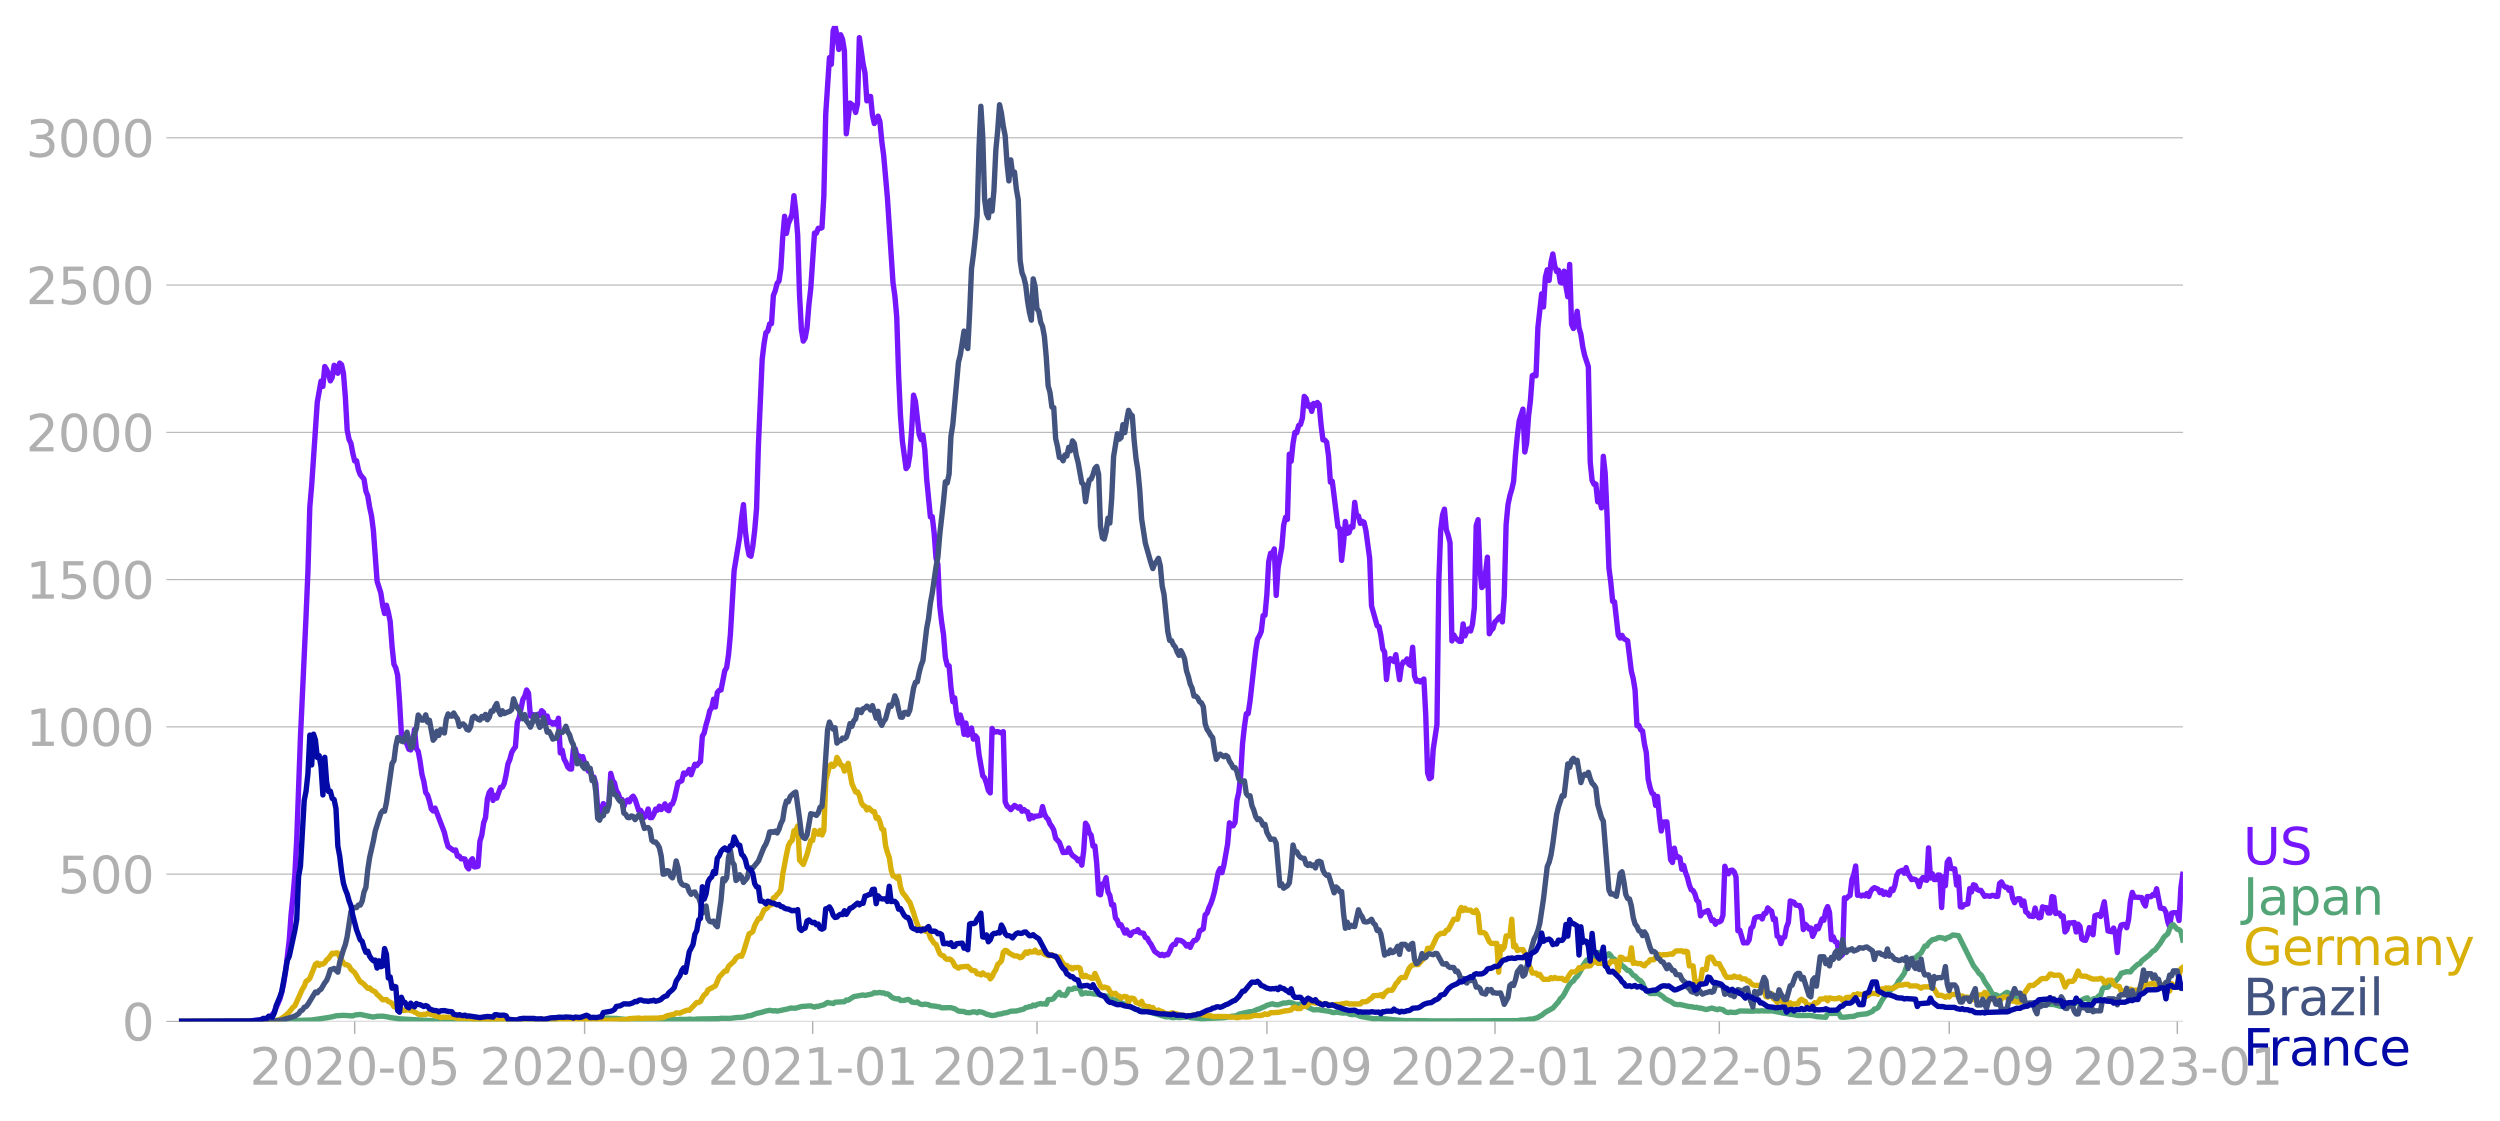 <svg xmlns="http://www.w3.org/2000/svg" xmlns:xlink="http://www.w3.org/1999/xlink" width="928.157" height="416.199" viewBox="0 0 696.117 312.149"><defs><style>*{stroke-linejoin:round;stroke-linecap:butt}</style></defs><g id="figure_1"><path id="patch_1" d="M0 312.15h696.117V0H0v312.15z" style="fill:none"/><g id="axes_1"><path id="patch_2" d="M49.83 284.4h558V7.2h-558v277.2z" style="fill:none"/><g id="matplotlib.axis_1"><g id="xtick_1"><g id="line2d_1"><defs><path id="m80579cc70a" d="M0 0v3.5" style="stroke:#b0b0b0;stroke-width:.4"/></defs><use xlink:href="#m80579cc70a" x="98.759" y="284.4" style="fill:#b0b0b0;stroke:#b0b0b0;stroke-width:.4"/></g><g id="text_1" style="fill:#b0b0b0" transform="matrix(.14 0 0 -.14 69.511 302.038)"><defs><path id="DejaVuSans-32" d="M1228 531h2203V0H469v531q359 372 979 998 621 627 780 809 303 340 423 576 121 236 121 464 0 372-261 606-261 235-680 235-297 0-627-103-329-103-704-313v638q381 153 712 231 332 78 607 78 725 0 1156-363 431-362 431-968 0-288-108-546-107-257-392-607-78-91-497-524-418-433-1181-1211z" transform="scale(.016)"/><path id="DejaVuSans-30" d="M2034 4250q-487 0-733-480-245-479-245-1442 0-959 245-1439 246-480 733-480 491 0 736 480 246 480 246 1439 0 963-246 1442-245 480-736 480zm0 500q785 0 1199-621 414-620 414-1801 0-1178-414-1799Q2819-91 2034-91q-784 0-1198 620-414 621-414 1799 0 1181 414 1801 414 621 1198 621z" transform="scale(.016)"/><path id="DejaVuSans-2d" d="M313 2009h1684v-512H313v512z" transform="scale(.016)"/><path id="DejaVuSans-35" d="M691 4666h2478v-532H1269V2991q137 47 274 70 138 23 276 23 781 0 1237-428 457-428 457-1159 0-753-469-1171Q2575-91 1722-91q-294 0-599 50Q819 9 494 109v635q281-153 581-228t634-75q541 0 856 284 316 284 316 772 0 487-316 771-315 285-856 285-253 0-505-56-251-56-513-175v2344z" transform="scale(.016)"/></defs><use xlink:href="#DejaVuSans-32"/><use xlink:href="#DejaVuSans-30" x="63.623"/><use xlink:href="#DejaVuSans-32" x="127.246"/><use xlink:href="#DejaVuSans-30" x="190.869"/><use xlink:href="#DejaVuSans-2d" x="254.492"/><use xlink:href="#DejaVuSans-30" x="290.576"/><use xlink:href="#DejaVuSans-35" x="354.199"/></g></g><g id="xtick_2"><use xlink:href="#m80579cc70a" id="line2d_2" x="162.783" y="284.4" style="fill:#b0b0b0;stroke:#b0b0b0;stroke-width:.4"/><g id="text_2" style="fill:#b0b0b0" transform="matrix(.14 0 0 -.14 133.535 302.038)"><defs><path id="DejaVuSans-39" d="M703 97v575q238-113 481-172 244-59 479-59 625 0 954 420 330 420 377 1277-181-269-460-413-278-144-615-144-700 0-1108 423-408 424-408 1159 0 718 425 1152 425 435 1131 435 810 0 1236-621 427-620 427-1801 0-1103-524-1761Q2575-91 1691-91q-238 0-482 47Q966 3 703 97zm1256 1978q425 0 673 290 249 291 249 798 0 503-249 795-248 292-673 292t-673-292q-248-292-248-795 0-507 248-798 248-290 673-290z" transform="scale(.016)"/></defs><use xlink:href="#DejaVuSans-32"/><use xlink:href="#DejaVuSans-30" x="63.623"/><use xlink:href="#DejaVuSans-32" x="127.246"/><use xlink:href="#DejaVuSans-30" x="190.869"/><use xlink:href="#DejaVuSans-2d" x="254.492"/><use xlink:href="#DejaVuSans-30" x="290.576"/><use xlink:href="#DejaVuSans-39" x="354.199"/></g></g><g id="xtick_3"><use xlink:href="#m80579cc70a" id="line2d_3" x="226.287" y="284.4" style="fill:#b0b0b0;stroke:#b0b0b0;stroke-width:.4"/><g id="text_3" style="fill:#b0b0b0" transform="matrix(.14 0 0 -.14 197.04 302.038)"><defs><path id="DejaVuSans-31" d="M794 531h1031v3560L703 3866v575l1116 225h631V531h1031V0H794v531z" transform="scale(.016)"/></defs><use xlink:href="#DejaVuSans-32"/><use xlink:href="#DejaVuSans-30" x="63.623"/><use xlink:href="#DejaVuSans-32" x="127.246"/><use xlink:href="#DejaVuSans-31" x="190.869"/><use xlink:href="#DejaVuSans-2d" x="254.492"/><use xlink:href="#DejaVuSans-30" x="290.576"/><use xlink:href="#DejaVuSans-31" x="354.199"/></g></g><g id="xtick_4"><use xlink:href="#m80579cc70a" id="line2d_4" x="288.75" y="284.4" style="fill:#b0b0b0;stroke:#b0b0b0;stroke-width:.4"/><g id="text_4" style="fill:#b0b0b0" transform="matrix(.14 0 0 -.14 259.502 302.038)"><use xlink:href="#DejaVuSans-32"/><use xlink:href="#DejaVuSans-30" x="63.623"/><use xlink:href="#DejaVuSans-32" x="127.246"/><use xlink:href="#DejaVuSans-31" x="190.869"/><use xlink:href="#DejaVuSans-2d" x="254.492"/><use xlink:href="#DejaVuSans-30" x="290.576"/><use xlink:href="#DejaVuSans-35" x="354.199"/></g></g><g id="xtick_5"><use xlink:href="#m80579cc70a" id="line2d_5" x="352.774" y="284.4" style="fill:#b0b0b0;stroke:#b0b0b0;stroke-width:.4"/><g id="text_5" style="fill:#b0b0b0" transform="matrix(.14 0 0 -.14 323.526 302.038)"><use xlink:href="#DejaVuSans-32"/><use xlink:href="#DejaVuSans-30" x="63.623"/><use xlink:href="#DejaVuSans-32" x="127.246"/><use xlink:href="#DejaVuSans-31" x="190.869"/><use xlink:href="#DejaVuSans-2d" x="254.492"/><use xlink:href="#DejaVuSans-30" x="290.576"/><use xlink:href="#DejaVuSans-39" x="354.199"/></g></g><g id="xtick_6"><use xlink:href="#m80579cc70a" id="line2d_6" x="416.278" y="284.4" style="fill:#b0b0b0;stroke:#b0b0b0;stroke-width:.4"/><g id="text_6" style="fill:#b0b0b0" transform="matrix(.14 0 0 -.14 387.03 302.038)"><use xlink:href="#DejaVuSans-32"/><use xlink:href="#DejaVuSans-30" x="63.623"/><use xlink:href="#DejaVuSans-32" x="127.246"/><use xlink:href="#DejaVuSans-32" x="190.869"/><use xlink:href="#DejaVuSans-2d" x="254.492"/><use xlink:href="#DejaVuSans-30" x="290.576"/><use xlink:href="#DejaVuSans-31" x="354.199"/></g></g><g id="xtick_7"><use xlink:href="#m80579cc70a" id="line2d_7" x="478.74" y="284.4" style="fill:#b0b0b0;stroke:#b0b0b0;stroke-width:.4"/><g id="text_7" style="fill:#b0b0b0" transform="matrix(.14 0 0 -.14 449.492 302.038)"><use xlink:href="#DejaVuSans-32"/><use xlink:href="#DejaVuSans-30" x="63.623"/><use xlink:href="#DejaVuSans-32" x="127.246"/><use xlink:href="#DejaVuSans-32" x="190.869"/><use xlink:href="#DejaVuSans-2d" x="254.492"/><use xlink:href="#DejaVuSans-30" x="290.576"/><use xlink:href="#DejaVuSans-35" x="354.199"/></g></g><g id="xtick_8"><use xlink:href="#m80579cc70a" id="line2d_8" x="542.765" y="284.4" style="fill:#b0b0b0;stroke:#b0b0b0;stroke-width:.4"/><g id="text_8" style="fill:#b0b0b0" transform="matrix(.14 0 0 -.14 513.517 302.038)"><use xlink:href="#DejaVuSans-32"/><use xlink:href="#DejaVuSans-30" x="63.623"/><use xlink:href="#DejaVuSans-32" x="127.246"/><use xlink:href="#DejaVuSans-32" x="190.869"/><use xlink:href="#DejaVuSans-2d" x="254.492"/><use xlink:href="#DejaVuSans-30" x="290.576"/><use xlink:href="#DejaVuSans-39" x="354.199"/></g></g><g id="xtick_9"><use xlink:href="#m80579cc70a" id="line2d_9" x="606.268" y="284.4" style="fill:#b0b0b0;stroke:#b0b0b0;stroke-width:.4"/><g id="text_9" style="fill:#b0b0b0" transform="matrix(.14 0 0 -.14 577.02 302.038)"><defs><path id="DejaVuSans-33" d="M2597 2516q453-97 707-404 255-306 255-756 0-690-475-1069Q2609-91 1734-91q-293 0-604 58T488 141v609q262-153 574-231 313-78 654-78 593 0 904 234t311 681q0 413-289 645-289 233-804 233h-544v519h569q465 0 712 186t247 536q0 359-255 551-254 193-729 193-260 0-557-57-297-56-653-174v562q360 100 674 150t592 50q719 0 1137-327 419-326 419-882 0-388-222-655t-631-370z" transform="scale(.016)"/></defs><use xlink:href="#DejaVuSans-32"/><use xlink:href="#DejaVuSans-30" x="63.623"/><use xlink:href="#DejaVuSans-32" x="127.246"/><use xlink:href="#DejaVuSans-33" x="190.869"/><use xlink:href="#DejaVuSans-2d" x="254.492"/><use xlink:href="#DejaVuSans-30" x="290.576"/><use xlink:href="#DejaVuSans-31" x="354.199"/></g></g></g><g id="matplotlib.axis_2"><g id="ytick_1"><path id="line2d_10" d="M49.83 284.4h558" clip-path="url(#pe0bd30bc84)" style="fill:none;stroke:#b0b0b0;stroke-width:.3;stroke-linecap:square"/><g id="line2d_11"><defs><path id="m8ab36d1cb5" d="M0 0h-3.5" style="stroke:#b0b0b0;stroke-width:.3"/></defs><use xlink:href="#m8ab36d1cb5" x="49.83" y="284.4" style="fill:#b0b0b0;stroke:#b0b0b0;stroke-width:.3"/></g><use xlink:href="#DejaVuSans-30" id="text_10" style="fill:#b0b0b0" transform="matrix(.14 0 0 -.14 33.922 289.719)"/></g><g id="ytick_2"><path id="line2d_12" d="M49.83 243.394h558" clip-path="url(#pe0bd30bc84)" style="fill:none;stroke:#b0b0b0;stroke-width:.3;stroke-linecap:square"/><use xlink:href="#m8ab36d1cb5" id="line2d_13" x="49.83" y="243.394" style="fill:#b0b0b0;stroke:#b0b0b0;stroke-width:.3"/><g id="text_11" style="fill:#b0b0b0" transform="matrix(.14 0 0 -.14 16.108 248.713)"><use xlink:href="#DejaVuSans-35"/><use xlink:href="#DejaVuSans-30" x="63.623"/><use xlink:href="#DejaVuSans-30" x="127.246"/></g></g><g id="ytick_3"><path id="line2d_14" d="M49.83 202.388h558" clip-path="url(#pe0bd30bc84)" style="fill:none;stroke:#b0b0b0;stroke-width:.3;stroke-linecap:square"/><use xlink:href="#m8ab36d1cb5" id="line2d_15" x="49.83" y="202.388" style="fill:#b0b0b0;stroke:#b0b0b0;stroke-width:.3"/><g id="text_12" style="fill:#b0b0b0" transform="matrix(.14 0 0 -.14 7.2 207.707)"><use xlink:href="#DejaVuSans-31"/><use xlink:href="#DejaVuSans-30" x="63.623"/><use xlink:href="#DejaVuSans-30" x="127.246"/><use xlink:href="#DejaVuSans-30" x="190.869"/></g></g><g id="ytick_4"><path id="line2d_16" d="M49.83 161.382h558" clip-path="url(#pe0bd30bc84)" style="fill:none;stroke:#b0b0b0;stroke-width:.3;stroke-linecap:square"/><use xlink:href="#m8ab36d1cb5" id="line2d_17" x="49.83" y="161.382" style="fill:#b0b0b0;stroke:#b0b0b0;stroke-width:.3"/><g id="text_13" style="fill:#b0b0b0" transform="matrix(.14 0 0 -.14 7.2 166.701)"><use xlink:href="#DejaVuSans-31"/><use xlink:href="#DejaVuSans-35" x="63.623"/><use xlink:href="#DejaVuSans-30" x="127.246"/><use xlink:href="#DejaVuSans-30" x="190.869"/></g></g><g id="ytick_5"><path id="line2d_18" d="M49.83 120.376h558" clip-path="url(#pe0bd30bc84)" style="fill:none;stroke:#b0b0b0;stroke-width:.3;stroke-linecap:square"/><use xlink:href="#m8ab36d1cb5" id="line2d_19" x="49.83" y="120.376" style="fill:#b0b0b0;stroke:#b0b0b0;stroke-width:.3"/><g id="text_14" style="fill:#b0b0b0" transform="matrix(.14 0 0 -.14 7.2 125.695)"><use xlink:href="#DejaVuSans-32"/><use xlink:href="#DejaVuSans-30" x="63.623"/><use xlink:href="#DejaVuSans-30" x="127.246"/><use xlink:href="#DejaVuSans-30" x="190.869"/></g></g><g id="ytick_6"><path id="line2d_20" d="M49.83 79.37h558" clip-path="url(#pe0bd30bc84)" style="fill:none;stroke:#b0b0b0;stroke-width:.3;stroke-linecap:square"/><use xlink:href="#m8ab36d1cb5" id="line2d_21" x="49.83" y="79.37" style="fill:#b0b0b0;stroke:#b0b0b0;stroke-width:.3"/><g id="text_15" style="fill:#b0b0b0" transform="matrix(.14 0 0 -.14 7.2 84.69)"><use xlink:href="#DejaVuSans-32"/><use xlink:href="#DejaVuSans-35" x="63.623"/><use xlink:href="#DejaVuSans-30" x="127.246"/><use xlink:href="#DejaVuSans-30" x="190.869"/></g></g><g id="ytick_7"><path id="line2d_22" d="M49.83 38.364h558" clip-path="url(#pe0bd30bc84)" style="fill:none;stroke:#b0b0b0;stroke-width:.3;stroke-linecap:square"/><use xlink:href="#m8ab36d1cb5" id="line2d_23" x="49.83" y="38.364" style="fill:#b0b0b0;stroke:#b0b0b0;stroke-width:.3"/><g id="text_16" style="fill:#b0b0b0" transform="matrix(.14 0 0 -.14 7.2 43.683)"><use xlink:href="#DejaVuSans-33"/><use xlink:href="#DejaVuSans-30" x="63.623"/><use xlink:href="#DejaVuSans-30" x="127.246"/><use xlink:href="#DejaVuSans-30" x="190.869"/></g></g></g><path id="line2d_24" d="m49.83 284.4 18.218-.082 2.603-.152 1.04-.012 1.042-.117 1.562-.211 1.04-.668 1.042-1.37 1.561-3.633.52-1.874.521-2.414.52-3.198 1.042-8.916.52-7.147.52-5.002.521-6.093.52-9.794 1.042-28.54 1.562-33.754.52-12.372.52-17.89.521-6.034 1.562-23.163 1.04-5.834.521 1.464.52-5.53.521.809.52 1.288.521 1.887.52-.984.521-3.34.52.34.521 1.863.52-2.823.521.468.521 2.39.52 6.467.521 9.362.52 2.577.521 1.066.52 2.765.521 2.156.52-.047.521 2.484.52 1.37 1.042 1.242.52 3.351.52 1.3.521 3.187.52 2.367.521 4.03 1.041 14.212 1.041 3.257.52 3.538.521 2.18.521-2.297.52 1.921.521 2.637.52 6.877.521 4.967.52 1.067.521 2.062.52 7.287.521 9.08.52.21 1.562 3.996.52.187.521-1.956.52-3.726.521 5.296.52.796.521 2.8.52 3.632.521 1.91.521 3.105.52.726.521 1.664.52 2.19.521.551.52-.796 2.603 6.795.52 2.25.521 1.675 1.562 1.101.52-.164.52 1.71.521.024.52.75.521-.047.52.094.521 2.12.521.621.52-2.237.521-.586.52 2.25h.521l.52-.165.521-6.97.52-1.641.521-3.445.52-1.476.521-5.225.52-1.804.521-.68.52 2.917.521-1.394.52.762 1.042-2.988.52-.07.52-1.031.521-2.355.52-3.081.521-1.23.521-1.957.52-.914.521-.656.52-6.795.521-1.36 1.041-5.037.52-.914.521-1.734.52.867.521 6.397.52-.457.521.14.52 1.266.521-1.453.52.316.521-1.312.52.469.521 2.038.52-1.019.521 1.804.521-.14.52.597.521-.445.52.55.521-1.757.52 9.654.521-.773.52 2.449.521.972.52 1.277.521.527.52.047.521-5.541.52-.082.521 2.026.52-.082.521.774.52-.574.521 1.827 1.041 2.215.52-.34.521 1.98.521.047.52 1.863.521 6.959.52-.539.521 1.324.52-2.238 1.042 1.148.52-1.148.52-8.412.521 1.957.52.69.521 2.157.52.831.521 1.512.52.105.521 1.992.52-1.383.521-.445.52.516.521-1.125.52-.457.521.844 1.042 3.198.52-.094 1.041 1.957.52-.762.521-1.581.52 2.413.521-.011.52-.903.521-1.464.52.293.521-1.102.52.938.521-.61.52-.972.521 1.558.52.34.521-1.664.52-.222.521-1.36 1.041-4.58 1.042-.516.52-2.144.52.352.521-.54.52-.82.521 1.477 1.041-2.917.52.386.521-.668.52-.48.521-7.065.52-.89.521-2.296.52-1.734.521-2.191.52-.773.521-2.402.52 2.167.521-4.03.521-.598.52-.105 1.042-5.366.52-.867.52-3.585.521-5.589 1.041-17.808 1.562-9.501.52-5.167.52-3.738.521 7.276.52 4.17.521 2.602.52.328.521-2.789.52-4.381.521-6.08.52-17.75 1.042-23.784.52-4.358.521-3.093.52-.457.521-1.992.52-.082.521-7.838.52-1.312.521-2.062.52-.633.521-3.526.52-8.623.521-5.893.52 4.756.521-2.706.52-1.207.521-1.535.52-5.038.521 4.359.52 6.56.521 16.766.521 9.654.52 3.14.521-.843.52-2.847.521-6.386.52-4.592 1.042-15.419.52.059.52-1.37.521.023.52-.211.521-8.775.52-22.823 1.042-15.746.52 1.862.52-9.384.521-1.324.52 2.624.521 3.949.52-4.09.521 1.254.521 3.234.52 23.08 1.042-8.552 1.04.785.521 1.827.52-2.354.521-18.465 1.041 7.276.52 2.507.521 7.803.52-1.23.521.011.52 5.19.521 2.344.52-.89.521-1.149.52 1.523.521 5.495.52 3.878 1.042 11.798 1.562 23.701.52 3.644.52 5.893.521 16.262.52 11.177.521 7.041 1.041 7.71.52-.692.521-3.081.52-7.194.521-9.478.52 1.699 1.042 9.22.52 1.453.52-1.253.521 4.042.521 8.13 1.041 10.615.52-.07.521 4.499.52 7.006.521 1.78.52 11.553.521 4.475.52 3.41.521 6.467.52 2.19.521.153.52 5.975.521 4.007.52-1.043.521 4.687.52 2.308.521-2.238.52 1.78.521 3.598.52-3.14.521 3.35.521-1.558.52-.41.521 3.093.52-.96.521.62.52 4.581 1.042 5.964.52.574.52 1.511.521 1.992.52.691.521-17.937.52 1.031 1.042-.176 1.04.399.521-.375.52 19.507.521 1.23.52.387.521.597 1.042-1.183.52.316.52.457.521-.398.52 1.253.521-.48.52.48.521.176.52 2.004.521-1.008.52.668.521-.48.52.011 1.042-.222.52-2.45.52 1.993.521 1.03.52.54.521 1.288.521.703.52.984.521 2.285 1.041 1.137 1.041 2.835 1.041-.07.52-1.184.521 1.312.52.738 1.042.762.52.75.52-.457.521 1.664.52-3.878.521-7.803.52.785.521 1.874.52.668.521 3.046.521-.047.52 4.98.521 8.423.52.211.521-2.999.52-.246.521-1.511.52 3.925.521.995.52 2.672.521-.106.52 3.702.521.668.52 1.418.521-.176 1.041 2.296.52-.867.521 1.149.52.386.521-.832.52-.246.521-.035.521-.492.52.844 1.042.152.52 1.183.52.176.521 1.008.52.68 1.042 2.014 1.561 1.125.52-.316.521.386.52-.328.521.059.52-.95.521-1.335.52-.597h.521l.521-1.242 1.041.176.52.304.521.434.52.785.521-.422.52.797.521-1.16.52-.75.521-.082.52-.61.521-1.968 1.041-.585.52-3.902.521-.468.52-1.535.521-1.09.52-1.5.521-1.91 1.041-5.342.521-1.054.52 1.148.521-2.039 1.041-5.916.52-5.928.521.867.52-.047.521-.961.52-6.14.521-2.249.52-4.674.521-8.846.52-4.721.521-3.597.52-.035.521-3.457 1.562-14 .52-3.292.52-.88.521-1.241.521-4.417.52-.105.521-5.753.52-9.197.521-2.308.52-.012.521-1.195.52 12.946.521-7.638 1.041-5.811.52-6.105.521-2.179.52.563.521-18.148.52 1.968.521-4.92.52-3.106.521.082.52-2.003.521-.281.521-1.758.52-6.08.521.562.52 2.168.521-.352.52 1.793.521-2.203.52.563.521-.832.52.597.521 5.647.52 4.136.521.082.52.574.521 3.831.52 7.311.521-.234 1.562 12.63.52.574.52 8.81.521-4.628.521-6.198.52 3.304.521-.222.52-1.687.521.164.52-6.878.521 3.785h.52l.521 2.05.52-.562.521.257.52 2.344 1.042 7.72.52 13.216 1.562 5.53.52.258.52 2.507.521 3.714.52.843.521 7.663.521-4.57.52-1.241.521.316.52.469.521-1.898 1.041 6.959.52-3.855.521-1.09.52.012.521-.843.52 1.523.521.328.52-5.096.521 8.002.52 1.452.521-.21.52.41 1.042-.809.52 9.97.521 16.168.52 1.606.521-.34.52-7.827 1.042-6.9.52-39.846.52-14.317.521-4.23.52-1.581.521 5.729.52 1.5.521 2.108.52 27.345.521-1.663.52.878 1.042.903h.52l.52-4.84.521 3.317.52-1.301.521-.644.521.585.52-1.85.521-4.652.52-22.858.521-1.617.52 13.767.521 5.12.52-.586.521-3.445.52-4.417.521 21.312.52-.973.521-.492.52-1.863.521-.421.52-.68.521-.469.52 1.594.521-7.088.52-20.011.521-5.507.52-2.495.521-1.758.521-2.237.52-7.23.521-5.447.52-4.183 1.042-3.28.52 11.927.52-2.554.521-7.393.52-4.347.521-6.96.52-.257.521.293.52-13.403 1.042-9.408.52 3.632.52-8.213.521-2.109.52 2.953.521-5.003.521-2.355.52 3.269.521 1.617.52-.364.521 3.34.52.222.521-3.304.52 4.171.521 2.952.52-8.997.521 16.625.52 1.206.521-1.359.52-3.433.521 4.617.52 1.792.521 3.503.52 2.343 1.042 3.187.52 26.549.52 5.084.521 1.066.521-.035.52 4.944.521-.89.52 2.59.521-14.365.52 4.745.521 11.716.52 14.61.521 4.019.52 5.307.521.129 1.041 9.29.52.797.521-.75.52.914 1.042.598 1.04 8.47.521 2.05.52 3.223.521 9.888.521-.07.52 1.23.521.328.52 3.597.521 2.437.52 7.393.521 2.296.52 1.57.521.316.52 3.105.521-2.496.52 5.53.521 4.077.52-2.46 1.042-.07 1.04 10.556.521.738.52-3.972.521 2.508.521-.13.52.352.521 3.14.52-1.066.521 2.003.52 1.348.521 2.062.52 1.347.521.223.52.972.521 1.746.52.48.521 3.855.52-.82 1.042-.41.52-.247 1.041 2.8.52-.199.521 1.219.52-.75.521.105.521-.316.52-1.523.521-13.66.52 1.522.521.563.52-.926.521-.082.52.48.521 1.418.52 14.985.521-.153 1.041 3.539.52-.082.521.082.52-.809.521-3.233.52-.516.521-2.32.52-.34 1.042-.128.52.668.521-1.5.52-.105.521-1.465.52.562.521.352.52 2.366.521-.269.52 4.827.521.316.52 1.781.521-1.605.52-.2.521-2.764.52-1.336.521-5.963 1.041.363.52.785 1.042.14.52 1.137.521 5.53.52-1.5.521.492.52.867.521-.292.52 2.331.521-1.113.52-1.652.521.656 1.041-2.753.52.375.521-2.648.52-1.148.521 1.605.52 7.58.521-.761.52 1.324.521.175.52 2.566.521 1.347.52-.527.521-15.746.521.176.52-.563.521-.28.52-4.418.521-1.382.52-2.402.521 8.154.52-.117.521.316.52-.27.521.212.52-.645.521.82.52-1.394.521-.68.52-.362 1.042.421.52.973.52-.54.521 1.032.52-.644.521.597.521.223.52-1.676.521.41.52-1.44.521-2.79.52-.96 1.042-.457.52.832.52-1.57.521 1.664 1.041 1.687.52-.176.521.176.52.398.521 1.535.52-1.816.521-.703.52.621.521.152.521-9.033.52 8.389.521-1.183.52 1.616.521-.011.52-1.254.521.024.52 9.02.521-8.54.52 2.46.521-6.56.52-.786.521 2.578 1.041.094.52 4.522.521-2.285.52 8.319.521.07.52-.621 1.042-.246.52-4.265.521.914.52-1.991.521.187.52 1.125.521.27.52-.013 1.042 1.664.52-.187 1.041.175.52-.27.521.048.52.258.521-.036.52-3.573.521-.433.52.925.521.539.52.012.521.878.52-.62.521 2.858.521 1.195.52-.949.521-.187.52.058.521 1.828.52-1.218.521 3.01.52.364.521.808 1.041.117.52-2.343.521 2.015.52.703.521-.129.52-2.929.521.223.52-.012.521 1.488.52.024.521-4.57.521.153.52 4.557.521-.14.52.035.521.914.52-.118.521 4.44.52-.62.521-1.91.52.035 1.042-.129.52 2.637.52-2.18.521.621.52 3.503.521.317.52.058.521-1.406.52-2.132.521 1.242.52.75.521-5.296.521-.21.52-.083.521.504 1.041-4.1 1.041 8.119 1.041.222.52-1.019.521 1.816.52 4.99.521-5.822.52-1.804.521-.176h.52l.521.902.52-2.25.521-5.213.52-2.378.521 1.3 2.083.153.52 1.476.52.855.521-2.636 1.041.047.52-.598.521.2.52-1.805 1.042 5.366 1.04.188.521 1.019.52 2.648.521 1.406.52-3.82.521-.152 1.041.035.521 2.144.52-9.115.521-3.737h0" clip-path="url(#pe0bd30bc84)" style="fill:none;stroke:#7516fd;stroke-width:1.5;stroke-linecap:square"/><path id="line2d_25" d="m49.83 284.4 22.382-.094 2.603-.14 2.603.07 2.082.012 7.287-.235 3.123-.457 1.562-.234 1.561-.316.52-.164 2.083-.117 2.603.152.52-.234 1.562-.176 2.602.55 1.041.176 1.041-.21 1.562-.036 1.041.153 1.041.222 2.603.363 9.89.574 2.602-.035.52-.175 2.083.035 1.04-.047.521.222 2.082.036 3.124.058 2.602-.023 8.85-.082 1.56-.059 1.042.035 3.643-.246 2.603-.082 2.082-.363 1.041-.105 1.041-.059 2.603.082 2.602-.187 2.082.093 1.041.106 1.562-.047.52.094 1.042-.024 2.082.094.52-.012 1.041.129 1.041.094.52.082h1.042l2.082-.047 2.603-.012 1.04.082 4.685.14 1.041-.14 1.562.012.52.023.521-.093 1.562.035 1.04-.094 1.562.082.52-.117 6.247-.106.52-.093 2.603.023 1.041-.152 1.041-.106 1.041-.023 1.041-.176.52-.199 1.042-.129 1.561-.597 1.562-.34 1.041-.328 1.041-.188 1.041.164.52-.07.521.129 3.123-.656.52-.188 1.562.012 1.562-.457 2.603-.187 1.04.363.521-.234.52.035.521-.2 1.041-.245 1.041-.668.52.176h.521l.52.14.521-.375 2.603-.152.52-.469.521.059 1.562-.996 2.602-.469.52.141 2.083-.445.52-.352.52.106 1.042-.153.52.153.52-.035.521.292.521-.011.52.304.521.504.52.34 1.042.281.52-.082.52.492 1.042-.012 1.04-.292.521.199.52.55 1.042.141.52-.164.52.433.521.235.52.058.521-.129 1.041.153.521.293 1.041.082 1.562.257.52.258 2.082-.058.52.011 1.042.281 1.04.668 1.562.13.52.257 1.042.059 1.041-.258.52.047.521.234.52-.328 1.042.234 1.04.48 1.562.399 1.041-.14.52-.223 1.042-.117.52-.188 1.041-.164 1.041-.387 1.562-.07 1.041-.27 1.041-.269.52-.41.521-.058.52-.211.521-.012.52-.422.521.2.52-.34 1.042-.282.52.153.52-.106.521.153.52-1.277 1.042-.082.52-.258.521-.738 1.041-.961.52.785.521-.094.52.211.521-.597.52-1.207.521.105.52-.047.521-.363.52.13.521-.177.52.434.521 1.312 1.041-.387.52.2.521-.094 1.041.21 1.562.165.52.105.521.317 1.562.07.52.199.52.469.521.27 1.041.315.52.176.521.375 1.562.644.52.317.52.14 1.562.809.521.058.52.2.521-.012.52.117.521-.035 5.726 1.71 1.04-.023.521.187.52.047 1.042-.129.52.118 2.083-.164h.52l.52.187 2.603.21.52.13 1.042-.106 5.205-.222 2.603-.469.52-.012.52-.175.521-.328 3.123-.703.52.058 1.042-.457.52-.246.52-.093.521-.293 1.042-.422.52-.305 1.562-.445.52.21 1.041.095 1.562-.528.52.047 1.041-.222 1.041.257.52.293.521.047 1.041-.082.521.305.52.094 2.603 1.206 1.041-.093 3.644.55.52.258.52.035.521-.14 2.082.292.521-.082.52.07.521.27.52.129h1.042l.52.035 1.041.469 1.562.281 2.082.375 1.561-.059 1.562.082 3.123.317 2.603.199 1.561-.012 3.644.024 2.603.07 23.423-.082 1.041-.164 1.041-.012 1.562-.27.52.024 1.562-.445.52-.387.52-.222 1.042-.856 2.082-1.16 1.562-1.757.52-.867.52-.445.521-.762 1.041-1.98.52-.867.521-.55.52-.34.521-.808.52-.422 1.042-1.699.52-1.254 1.041-1.558 1.041-.539.52-1.007.521-.188.521.762.52-.797.521-.445.52.176.521-.293.52.984.521.129.52-.61.521.516.52.843.521.141.52.914.521-.129.52.258.521.82.52.293 1.042.996.52.047 1.041 1.3.52.2.521.62.521.434.52.28.521.68.52 1.371 1.562 1.488 1.562.012.52-.13 1.562 1.02.52.54 1.041.55.52.21 1.042.739 1.041.175.52-.058 2.603.597.52.012 1.042.223.52-.059.52.211h.521l1.562.434 1.561-.422 1.562.457.52-.223 1.041.223.521.468.52.246.521.094.52-.152.521.093 1.041.012 1.041-.41 3.644.07 1.04-.117.521.082 1.041-.093.521.082.52-.07.521.07 1.041-.07 2.603.491.52.153 1.562.187.52.176h.52l1.562.304h1.041l1.041.012 1.042-.023 1.04.082 1.042.234 2.602.2.52-1.067 3.124-.035.52 1.031 1.041.047 1.562-.188 1.041-.046 1.041-.434 1.562-.176 1.04-.105 1.562-.68.52-.644.521-.094.52-.34 1.042-1.91 1.04-1.593.521-.304 1.042-1.207.52-.328 1.041-1.02.52-1.077.521-.598 1.041-1.476.52-1.582.521-.96.52-.528.521.047.52-1.218.521-.012.52-.632 1.042-.785 1.04-1.934.521.024.521-.855 1.041-.914 1.041-.235.52-.316.521-.082 1.041.188.52.28.521-.433.52-.082 1.042-.656 1.561.2 4.164 8.341 1.042 1.347.52.82.52.375.521.797.52 1.09 1.042 1.488 1.04 1.874.521.27.52.035 1.042.609 1.04-.574.521-.434.52-.257.521.246.52.468.521.258 1.562 1.125.52.164.521.035.52.445 1.042.387 1.561.422.52.351.521-.34.52-.164.521.082 1.562-.14.52-.176.52.21 1.042.013 1.562.445.52.14.52-.164 1.562-.105.52-.164.521-.047 1.562-.75 1.04-.62 1.042-.516.52-.07.52.937.521-.164.52-.469 1.042-.2.52-.643.521-.106.52-1.804.521-.574.52.117.521-.094.52-.738.521-.234.52-.54.521-.105 1.041-1.195.52-1.019 1.562-.457 1.041.059.52-.715 1.562-1.43.521-.116.52-.785 2.083-1.64 1.04-1.114.521-.199 1.562-1.992 1.04-1.745 1.042-.902.52-1.395.52-.949.521-.128 1.041 1.241.521.106.52.562.521 2.308h0" clip-path="url(#pe0bd30bc84)" style="fill:none;stroke:#53a577;stroke-width:1.5;stroke-linecap:square"/><path id="line2d_26" d="m49.83 284.4 23.944-.094 1.041-.035 1.562-.047 1.561-.328 1.562-1.101 1.04-.996 1.042-1.312.52-.41 2.082-4.628.521-.808.52-1.406.521-.305.52-.527 1.562-3.89.52-.351.521.644.52-.398.521.035.52-.363.521-.809.52-.386 1.042-1.477.52.188.52-.281.521.047.52 1.171 1.042 1.582.52.515h.521l.52.363.521.926 1.041.89 1.041 1.77.52.785.521.28.52.434 1.042 1.125.52-.105.52.562 1.042.515.52.75.52.399 1.042 1.077 1.041-.07.52.516.521.21.52.375.521.867.52.176 1.042.152 1.04.739 1.562-.164.52.234.521-.012.52.398.521.211.52.375 1.042.153.52-.13.521.06.52-.305 1.562.457 1.041.363.52.023.521.328.52-.14 3.124.07 1.04.281.521-.058 1.041.011 1.562.047 3.644.234h1.04l2.083.082 1.04.165 3.644.082 1.562-.13 3.644.13 1.561-.2 1.562-.082.52-.093 2.082.222.521-.07 1.041.082 6.246.082.52.07 2.603-.164 5.206.14 5.205-.198 1.04-.282 2.604-.164 1.04.164.521-.117h1.562l2.082-.023 1.04-.117.521-.012 1.041-.516 1.562-.351.52-.07.521-.399 1.041.082 1.041-.48 1.041-.363.52.058 2.083-2.19h.52l.52-.293.521-1.043.52-.773.521-.34.52-1.043 2.083-1.148 1.041-2.425 1.562-1.687.52.011.52-1.323 1.562-1.43.52-.89 1.042-.692.52.211.52-1.23 1.562-5.026.52-.234.521-.41.52-1.629 1.042-1.956.52-.07 1.042-2.356.52-.257.52-.41.521-1.207.52.457.521-1.945.52-.152.521-.774.52-.48.521-.902.52-4.241L219 237.91l.52-2.413.52-1.031.521-.446.52-2.706.521-.117.52-1.219.521 9.525 1.041 1.207 1.042-2.847 1.04-3.854h.521l.52-2.777 1.042 1.054.52-1.078.52 1.29.521-1.243.52-13.918 1.042-4.066.52-.48.52.62.521-.48.52-2.038.521.879.52 1.206.521.235.521 1.511 1.041-2.18 1.041 5.683 1.041 2.308.52-.035.521 1.008.52 1.944.521.844.52.234.521.996.52-.586 1.042.985.52.082.52 1.816.521-.188.52 1.23.521 1.969.52.199.521 4.452.521 1.898.52 1.406.521 3.503.52 1.617.521.152.52.492.521-.55.52 2.963.521 1.547 1.041 1.277.52.855.521.633 1.041 2.94.52 1.746 1.042 2.754.52-.141.52.023.521.668.521.047.52.305.521 1.523 1.041 1.523.52.304 1.042 2.59.52.445.52.14.521.715.52.305.521-.153.52.2.521.597.52 1.101 1.042.68.52-.34 2.082-.175 1.041 1.09 1.042.187.52.82.52-.012.521.316.52-.574.521.434.52.257.521-.082.52 1.055.521-.574.52-1.23.521-.75.52-1.476.521-.422.52-.574.521-2.39.52-.516.521.152.52.575 1.563.831.52-.035.52.13.521.397.52-.21 1.042-1.406.52.375.52-.551.521.223.52-.06.521-.48.52.633.521.117.52-.28 1.042.655 1.04.422.521-.07.521-.2 1.562.926.52-.328.52 1.101 1.042 1.371.52-.117.52.726.521-.187.52.48.521-.421.52.082.521-.13.52.247.521 2.202.52.164.521-.375.52.399.521.082.52.304.521.082.521-1.405 1.041 2.272.52 1.242.521.48.52-.21 1.042.316 1.04 1.687 1.042-.27.52.657.52.14.521.551.52-.351.521-.13.52.13.521 1.51.52-1.136h.521l.52.188.521 1.008.521.14.52.34.521-.797.52 1.254.521.023.52.235.521-.059.52.351.521-.082.52.797.521.094.52-.188.521.305.52.094.521.375.52.234h1.042l.52-.223.52.059.521.234.521-.011.52.363h1.042l.52.199.52-.094.521.106 1.562-.305 1.04-.105 1.042-.07.52.245 2.082.188.52.222 1.562-.035 2.603.047 1.041.164h1.041l.52.14 1.562-.257 1.041.07 1.041-.07 1.041-.363h2.082l1.042-.445.52.187.52-.14.521-.364 2.082-.094 2.082-.456h.52l1.042-.246.52-.563.52-.21.521.41h1.041l.521-.575.52-.152.521.14 1.041-1.077h1.041l.52.164.521-.235.52.047.521.563 1.041-.094h.52l1.042.34 1.561-.27h1.041l.52-.164.521.024.521-.188.52-.047.521.246 3.123-.011.52-.598h1.042l.52-.281.52-.469.521-.258.52-.69 1.042-.06h.52l.52-.234.521.551.52-.937 1.042-.844h1.041l.52-.773.521-1.031.52-.492.521-.82.52-.434h1.042l1.04-2.46.521-.68.52-.34.521-.117h1.041l1.041-1.206.52-.48.521-1.02.521-1.828h1.041l1.562-3.339 1.04-.82h1.042l.52-.855.52-.129 1.562-2.952h1.041l.52-2.402.521-.867.52.867.521-.668.52.55h1.042l.52.528.521.129.52-.668.521 1.136.52 5.12h1.042l.52.34 1.041 2.18.52.491h1.562l.52 8.014.521-7.088.52.797.521-.703.52-3.093h1.042l.52-4.652.521 7.674.52-.445.521 1.488.52-.258h1.042l.52.996 1.041 3.21.52.961.521 1.36h1.041l.52.597.521-.246.52.855.521.539h1.562l.52-.48.521.304.52-.351.521.28h1.562l.52.47.52.128 1.042-1.757.52-.656h1.041l.52-.422.521-.773.52.293.521-.27.52-.445 1.562-.082 1.041-1.347.521.21.52.446h1.042l.52-.305.52.832.521-.024.52-.28.521-.762 1.562.011.52 2.754.52-3.949.521.094.52.492h1.042l.52.14.52-3.315.521 4.323.52-.222.521.27h1.042l.52.41.52.222.521-.703.52-.258.521-.726h1.041l.52-.75.521-.504.52-.222.521.246.52-.188h1.042l1.04-.222.521.093.52-.574.521-.351 1.562-.012.52.316.521-.246.52.211.521 3.913h1.041l.52 4.195 1.042.351.52-.164.52-3.386h1.042l.52-3.093.52-.375.521.059 1.041 1.792h1.041l.521 1.113.52.75.521 1.195.52.738h1.562l.52-.351.521.258.52.117.521-.164.52.586h1.042l.52.562.52.035.521.668.52.375.521.152h1.041l.52.34.521.656.521.187.52 1.934.521.152.52-.973h.521l.52 1.43.521.27.52.784.521-1.535.52.551.521.973h1.041l.52.714.521-.632.52.48.521-.176h1.041l.52-.914.521-.375.521.387.52.2.521 1.018h1.041l.52.235.521-.879.52.094.521-.293.52-.832h1.042l.52-.305.52.809.521-.832 1.041.246h1.041l.52-.258.521.13.52.62.521-.293.521-.55 1.562-.07.52-.739.52.211.521-.433.52.187h1.042l.52-.258.52.738 1.042-.75 1.561.024.52.21.521-.995.52-.527.521.234.52-.468 2.083.093 1.562-.89h1.04l.521-.2 1.041-.023.52.457 1.562-.023.52.047 1.042.597.52-.363 1.562-.024.52.188.521-.07.52.527 1.042 1.722h1.04l1.042.55.52-.398.52.305.521-.68h1.041l.52-.222.521.234.52.715.521-.316.52.34h1.042l.52.445 1.041.234.521-1.324 1.562.023.52-.07.52-.656.521.223.52 1.452.521.282 1.562-.024.52.328.52-.562.521.14.52-.55h1.042l.52 1.054 1.562.106.52.27h1.042l.52-1.512 2.082-3.128h1.041l1.562-1.219.52-.55.52-.153h1.042l.52-.515.52-.75.521.07.521.316 1.041-.07h.52l.521.434 1.041 2.87.52-.996.521-.574h1.041l.52-.469 1.042-2.425.52 1.242.52.2h1.042l1.561.667.52.152 1.562-.023.521-.21.52.233.521.985.52-.012.521-.656h1.041l.52 1.125.521.433 1.041.187.52 1.266h1.042l.52.21.52-.304.521-.457.52.316 1.562-.011 1.042-.574.52-.164.52-1.23.521.28h1.041l.52-.374.521.586.52-.164.521.609.52-.516h1.042l.52 1.722 1.041.012.52-2.003.521.504h1.041l.521-2.918.52-1.757.521-.363h0" clip-path="url(#pe0bd30bc84)" style="fill:none;stroke:#d8b009;stroke-width:1.5;stroke-linecap:square"/><path id="line2d_27" d="m49.83 284.4 26.547-.07 2.082-.328 2.602-.727 1.041-.34 1.041-.656.521-.773.52-.234.521-.785.52-.188.521-.644 1.562-2.59.52-.843.52.223.521-.68.52-.316 1.042-1.793.52-.667.52-1.29.521-1.71.52-.105.521-.234 1.041 1.042.52-2.776 1.042-3.468.52-1.418.521-2.25 1.041-6.924.52-.796.521-.387.52.047.521-.715.52.012.521-1.066.52-2.578.521-1.277.52-4.932.521-3.398 1.041-4.58.52-2.777 1.042-3.351.52-1.594.52-.714.521.129.521-2.402 1.562-10.884.52-.797.52-4.054.521-2.366.52.093.521.89.52.177 1.042-2.66 1.04 4.323.521-.164.52-3.643.521-1.559.52-3.749 1.042 1.453.52-.059.521-1.429.52 2.015.521-.515 1.041 5.565.52-.656.521-1.851.52 1.16.521-1.629.52.62.521.34.52-3.854.521-1.464.52.597.521.024.52-.867.521.949.52.69.521 2.098.52-.574.521-.129.52.469.521 1.042.521.211.52-.925.521-2.578.52-.34 1.042.856.52.199.52-1.02.521.434.52-.996.521 1.5.52-.691.521-1.758.52.07.521-1.253.52-.902.521 2.05.52 1.031.521-1.066.52.785 1.042-.457.52-.164.521-.492.52-2.988.521 1.488.52.973.521.69 1.041 2.438.52-1.195.521 1.85.52.669.521.972.52-1.171.521-1.957.52-.281.521 2.132.52 1.336.521-.527.52-2.191 1.042 4.053.52-.187.521.914.52 1.218.521-.21.52-.083.521-1.85.52.245.521.059.52-.516.521-1.23.52 1.547.521.855.52 1.746.521.984 1.041 5.319.52-.809.521.633.52.89.521.621.52-1.464.521 1.382h.52l.521 3.433.521-.668.52 3.831.521 7.323.52.55.521-1.253.52.012.521-1.91.52.621.521-1.617.52-6.526.521 2.285.52 1.23.521.234.52 1.008.521.633.52-.094.521 3.374.52.352.521.867.52.07.521-.48.52.14.521.879 1.042-1.336.52.258 1.041 3.538.52-.222.521-.024.52.563.521 3.01.52.446h.521l.52.632.521.938.52 2.331.521 5.062.52-.082.521-.926.52.129.521 1.394.52.504.521-1.547.521-3.163.52 1.886.521 3.62.52.938.521.328.52.023.521.281.52 1.43.521.785.52-.54.521-.116.52 1.113.521.351.52 1.605.521 2.789.52-1.336.521-.61.52 3.539.521.75.52.152.521-.246.52 1.055.521.515 1.041-7.44.521-5.928.52.586.521-.832.52-5.624.521-2.108.52 3.315.521.738.52 4.417.521-.445.52-1.148.521.597.52 1.535 1.042-1.242.52-2.19.52-.645.521.047 1.562-1.933 1.041-2.601.52-1.254.521-.867.52-1.324.521-2.038.52-.094.521.2.52-.352.521.527.52-1.031.521-1.594.52-1.03.521-3.422.52-1.827.521.21.52-1.452 1.042-.973.52-.28 1.041 7.45.521 4.253.52.961.521.27.52-.961 1.042-5.952.52.153.52.035.521.304.52-.69.521-1.606.52-.164.521-5.881 1.041-15.56.52-2.096.521 1.241.52.739.521-.387.52 4.265.521-.633.52-.059.521-.714.521.175.52-.41.521-1.534.52-2.262.521.75.52-1.535.521-.515.52-2.507.521.058.52.691.521-1.066.52-.187.521-.55.52.316.521.784.52-1.241 1.042 3.503.52-1.922.52 2.988.521.925.52-1.148.521-.632 1.042-3.843.52.363.52-1.031.521-1.922.52 1.29.521 2.612.52 2.015.521.035.52-1.3.521-.07.52.55.521-1.172 1.041-6.139.52-1.593.521-.14.52-2.59.521-1.956.52-1.371 1.042-8.951.52-2.73.521-4.347.52-2.788 1.042-7.252.52-2.695.52-6.245 1.042-9.314.52-5.46.52.329.521-2.484.52-10.533.521-3.28 1.562-17.281.52-2.074 1.041-6.631.52 4.03.521.82.521-10.005.52-12.197.521-3.925.52-4.803.521-5.952.52-18.84.521-11.727.52 8.307.521 17.574.52 3.983.521 1.184.52-4.84.521 2.977.52-5.776.521-11.142.52-5.495.521-7.205.52 2.355.521 3.643.52 2.648.521 7.698.52 4.862.521-5.847.521 3.925.52-.527.521 4.804.52 2.905.521 16.871.52 3.456.521 1.3.52 2.203.521 4.406.52 3.116.521 2.168.52-11.494.521 2.12.52 6.163.521.797.52 2.988.521 1.195.52 2.823.521 5.811.52 7.909.521 1.85.521 4.031.52.164.521 8.6.52 2.226.521 3.034.52-.012.521.95.52-1.63.521.305.52-2.413.521.949.52-2.742.521.715.52 3.222.521 2.015 1.041 5.74.52.434.521 4.804.52-3.515.521-2.519.52-.28.521-1.22.521-1.757.52-.527.521 2.19.52 14.47.521 3.175.52.387.521-2.144.52-3.68.521 1.36.52-6.924.521-11.552 1.041-6.374.52 1.512.521-.434.52-3.632.521 2.238.52-3.503.521-2.706.52 1.042.521.457.52 6.819.521 5.12.521 3.233.52 5.484.521 8.06 1.041 6.76 1.562 5.53.52 1.547.52-1.395.521-.585.52-.879.521 2.097.52 5.612.521 2.402 1.041 10.333.52 2.414.521.082.52 1.171.521.575.521 1.382.52.972.521-1.323.52.984.521 1.335.52 3.28.521 1.594.52 2.086.521 1.148.52 2.226.521.023.52.504.521 1.054.52.317.521 1.054.52 4.757.521 1.546.52.75.521.95.52.608.521 3.527.52 2.519.521-.867.521-.586 1.041.727.52-.364.521.317.52 1.288.521.785.52 1.02h.521l.52 1.101.521 2.039.52.644 1.042-.106.52 3.527.52.656.521-.035.52 2.753.521 1.207.52 1.78.521.891.52-.21.521.644.521 1.16.52-.258.521 2.226 1.041 1.956.52-.105.521.082.52 1.148 1.042 11.74.52-.493.52 1.219 1.042-.691.52-.75.52-4.112.521-6.468.52 1.887.521-.024.52.973.521.597.521.223.52.058.521 1.594.52.398.521-.492.52.539.521-.211.52.832.521-1.687.52-.188.521.246.52 2.226.521 1.008.52.469.521-.118 1.562 4.968.52-1.64.52.445.521.879.52-.036.521 5.964.521 4.265.52-1.688.521 1.442.52-.575.521.27.52.058 1.042-4.65.52 1.241.52.703.521 1.347.52.106.521-.059.52-.28.521-.423.52 1.09.521.457.52 1.57.521-.164.52 1.218 1.042 5.811.52-.714.521.304.52-1.019.521.738.52-.2.521-.655.52-.926.521 2.273.52-2.8 1.042.012.52.586.52.761.521-1.265.52-.375.521 4.487.52 1.172.521-.364.52-.656.521-1.78.52 1.241.521-.187.521-.785.52-.234 1.042.28.52-.362.52.035 1.042 1.91.52.949.52.105.521-.164.52.762.521.328.52-.047.521.07.52 1.09.521-.13.52 1.02.521 1.734.52-.68.521.903.52.351.521-.996.521.317.52-.446.521.492.52 1.781.521-.035.52.41.521 1.254 1.041.316.52-1.289.521.34.52-.328.521.914.52-.024.521.141 1.041-.082.52 1.37.521 1.805 1.041-1.933.52-3.28.521-.504.521.468.52-1.57.521-2.214 1.041-1.406.52 2.578.521-.422 2.082-8.201.52-1.71.521-.997.52-1.347.521-1.968 1.041-6.89 1.041-8.962.52-1.183.521-2.027.521-3.21 1.041-8.014.52-2.156 1.042-3.151.52.082 1.041-8.94.52.973.521-1.933.52-.575.521 1.078.52-.539 1.042 6.21.52-1.676.52-.644.521.281.52-.82.521 1.781.52 1.265.521.48.521.832.52 4.581 1.042 3.644.52 1.02 1.562 19.178.52 1.113.52-.07 1.042.703.52-2.812.52-3.526.521-.504.52 2.753.521 3.55.52 1.137.521.14.52 1.933.521 3.28.52 1.77.521.68.521 1.171.52.223.521 1.148.52-1.043.521.844 1.041 3.491.52 1.172.521-.082.52.375.521 1.51.52.235.521.715.52.14 1.042 1.863.52-1.078 1.041 1.547.52.059.521 1.1 1.041.106.521 1.137.52.597.521.363.52 1.277.521.446.52.785.521.187.52-.012.521.469.52-1.172 1.042 1.254 1.04-.422.521-.105.52-.223.521.246.52-.257.521-1.57.52-.399.521.235.521-.153.52.61.521 2.085.52-.27.521-.117.52.61.521.035.52.398.521-1.242.52-.726.521.152.52.668.521-.668.52-.387.521-.164.52 2.32 1.042 2.93.52-4.312.52 1.101.521-1.031.52.34.521-2.789.521-1.546.52.949.521 4.3.52-.867.521.843.52-.304.521.913.52.082.521-2.46.52 1.148 1.042 1.57.52-.082 1.041-3.76.52-.165 1.042-2.847.52-.421h.52l.521 1.558.521-.469 1.562 5.003.52.422.52-4.663.521-.645.52 2.332 1.042-8.19h1.04l.521 1.933.52-1.019.521 1.64.52-2.378.521.586.52-1.851.521-.621.52 2.12.521-.937.52-4.23.521 3.34.521.21.52-.667.521-.035.52-.305.521.61 1.041-.387.52-.528 1.042.13.52-.235.52-.106 1.562 1.09.52 2.402.521-1.676.52-.128.521.023.52.422.521.047.52.421.521-2.026.521 1.991.52-.258 1.042 1.184.52.047.52.257.521-.093.52-.34.521.363.52-.82.521 3.105.52-2.507.521-.293.52 2.12.521.668.52-1.57.521 1.863.52-2.894.521 3.152.52 1.23h1.042l.52 1.324.521 2.413.52-3.28.521.574.52-.258h1.042l.52-.398.52-2.683.521 4.838.52 1.84.521-1.558h1.041l.52.726.521 2.683.52 1.336h.521l.52-1.067h1.042l.52.914 1.562-3.573.52 4.546h1.042l.52-1.594 1.041 2.566.52-1.956.521-.856h1.041l.52 1.594.521.047.52-1.078.521 2.917.52-.422h1.042l.52-2.929h.52l1.042-2.847.52 1.277h1.042l.52 1.922.52-1.008.521 2.367.52.316.521-.879h1.041l.52 2.004.521 1.007.52-3.268.521 1.242.52-.34h1.042l.52-.55.52-1.594.521.96.521-.644.52 1.219h1.042l.52-1.734.52.867.521 2.308.52.082.521-.762h1.041l.52 1.547.521.726h.52l.521-1.921.52.187h1.042l.52.738h.52l.521-1.265.52 1.652.521-.27h1.562l.52-2.905.521-.106.52.012.521-.328h1.562l.52.293.52 1.37.521-2.46.52-.34h1.042l.52-1.815.52 2.612h.521l.52-1.968.521 1.511h1.041l1.042-4.053.52-3.175.52 2.87.521-1.851h1.041l.52 1.253.521-.89.52 1.054.521.141.52 1.851h1.042l.52-1.007.52.105.521-2.132.52.222.521-1.394h1.041l1.041 4.91.521-.786h0" clip-path="url(#pe0bd30bc84)" style="fill:none;stroke:#42537f;stroke-width:1.5;stroke-linecap:square"/><path id="line2d_28" d="m49.83 284.4 19.78-.082 3.123-.398.52-.34 1.042-.024.52-.609 1.041.27.52-1.113.521-2.062 1.041-2.496.52-1.5 1.562-8.67.52-1.077 1.562-7.24.52-3.059.521-11.973.521-2.87 1.041-18.242.52-2.637.521-4.873.52-10.72.521 8.306.52-8.564.521 1.605.52 4.874.521-.492.52 3.046.521 7.885.52-10.474.521 6.877.52 2.624.521-.058.52 2.015.521.304.52 2.52.521 10.473.52 2.777.521 4.358.521 3.187.52 1.71.521 1.29.52 1.886.521 1.382.52 2.66 1.042 4.03 1.04 2.8.521.398.52 1.77.521 1.288.52-.293.521 1.371.52.762.521.504.52-.176.521 2.226.52-2.015.521 1.64.52-.21.521-4.84.521 1.57.52 6.62.521-.305.52 3.152.521-.54.52.141.521 6.597.52.468.521-4.147.52 1.289.521.175.52 1.137.521.34.52-1.301.521.668.52.363.521-.937.52.257.521.07 1.041.516.521-.27.52.212.521.703 1.041.41 1.041.117.52.316.521-.304 1.041-.059 1.041.234 1.041.094.52.703 1.042.246.52-.14.52.199.521.07.52-.129.521.281.521-.07 3.123.469 1.041-.176 1.041-.13 1.041.071.52.106.521-.668.52-.012.521.152 1.562-.011.52.175.52.961 1.563.14 1.04.071.521-.305 1.041-.152 3.123.012.52.14 1.562-.035.52.176 2.083-.445 1.562-.07.52-.106 1.562.024.52-.094 1.562.094.52.21.52-.28 1.042.105.52-.035 1.562-.575.52.211.52.446 1.042-.082.52.093 1.042-.199.52-.023.52-1.195 2.083-.352.52-.187.52-.328.521-.844 1.041-.152 1.041-.563 1.562.047 1.04-.351.521-.363.521.07.52-.398.521-.106 1.041.34.52-.059.521.153.52-.164h.521l.52-.188.521.305 1.041-.281.52-.305.521-.48.52-.305.521-.14.52-.809 1.042-.902.52-.598.521-1.792 1.041-1.535.52-1.418.521-.738.52 1.242 1.042-5.717 1.04-1.992.521-2.894.52-1.007.521-2.953.52-.457.521-8.798.52 3.432.521-1.452.52-3.304.521-.95.52-.456.521-1.547.52.563.521-4.242.521-.68.52-1.218.521-.585.52-.387.521.574.52.059.521-1.207.52-.023.521-2.437 1.041 2.226.52.058.521 2.52.52.503.521 1.008.52 2.132.521.468.52.188.521 1.148.52 2.742.521.902.52.082.521 3.854h.521l.52.281.521.493.52-.715.521.164.52.328.521.023 1.041.504.52-.117.521.55.52.083.521.41.52.187.521.047 1.041.48.52-.128.521.152.52-.352.521 5.308.521.503.52-.492.521-.164.52-1.956.521-.317.52.47.521.304.52-.117.521.667.52-.199.521 1.184.52.257.521-.293.52-5.366.521-.14.52-.41.521.855.52 1.476.521.621.52-.093.521-.528.52-.293.521.118.521-1.078.52 1.007 1.042-1.687.52-.152 1.562-1.289.52.492.52-.468.521.035.52-2.015.521-.13.52-.269.521-.117.52-1.312.521-.094.52 4.03.521-2.19.52.585.521.282 1.041-.024.521.726.52-4.217.521 4.253.52-.094.521.047.52.562.521 1.605.52-.164 1.042 1.898.52.492.52.094.521.914.52 1.828.521.374.52.118.521.386.52-.328.521.434.52-.48.521.152 1.041-.89.521 1.17.52.177.521-.094.52.176.521.585.52-.105.521.328.52 2.53.521.012.52-.129.521.317.52-.469.521 1.055.52-.036.521-.726 1.562-.176.52 1.418.52-.059.521.492.521-7.17.52-.176.521.094.52-.199.521-1.101.52-.668.521-.96.52 6.619.521.058.52-.632.521 1.91.52-.528.521-1.382.52-.41.521.011.52-.246.521.106.52-2.203.521.95.52 1.452.521.55h.52l.521.211.521.422.52-.726.521-.504.52-.187.521.152.52-.012.521-.328.52-.058 1.042 1.054.52-.023.52-.27.521.469 1.041.656 2.082 3.925.52.48.521.187.521-.011.52.222.521.07.52.704 1.042 1.944.52.75.52.399.521 1.124.52.27.521.504.52-.024.521.586.52.27.521.117.52 1.57.521.082 1.562-.176 1.04.562.521-.75.521 1.02.52.574.521.843.52.434 1.042.27 1.04 1.417.521.363.52.024 1.042.433.52.187 1.041-.046 1.041.386 1.562.223 1.561.738.521.14.52.41.521.118 1.562-.012 3.643.598 1.041.011 2.082.223.52-.223.521.258.521.105 1.041-.011 1.041.093.52.247.521-.188.52.047 1.042-.246.52-.012.52-.304.521.046 2.082-1.019 1.041-.27.52-.363.521-.058.52-.281.521-.035.521.14.52-.152 1.042-.55.52-.165 1.562-.89.52-.153 1.041-1.054 1.041-1.511.52-.036 1.562-1.91.52-.585 1.042.059.52-.282.52.446.521.726.521.14 1.041.575 1.041.257.52-.105.521.047.52-.129.521.363.52-.715.521.364.52.047.521.433.52.234.521.48.52-1.077.521 1.757.52.633 1.562-.024.521.61.52.855.521-.75.52-.469.521.258.52.399.521.105.52-.351.521.808 1.562.691.52-.386.52.093.521.434 1.041-.2 1.562.657.52.058.52.27 1.042.34 1.041.257 1.562-.093 1.04.538.521-.093.52.093h1.562l.52.024.521-.14 1.041.152 1.041-.036.52.47.521-.587.52.024.521-.176 1.562.023.52-.597.521.492.52.059.521.328.52-.258.521.105.52-.07.521-.2.52-.023.521-.269.52-.398 1.562-.118.52-.257 1.042-.715 1.041-.351 1.041-.141 1.041-.703.52-.176.521-.363.52-.808 1.042-.27 1.04-1.476 1.042-.832 1.561-.68.52-.562.521.164.52-.199.521-.61 1.041-.374.521-.316.52.222.521-.832.52-.222.521.105 1.041-.047.52-.246.521-.375.52-.726.521-.164.52-.035 1.042-.562.52.058.52-.164 1.042-1.43.52-.269.52-.047.521-.375.52.012.521-.117.521.117h.52l.521-.246 1.562.059 1.04-.797.521 2.742.52-2.789.521-.492.52-.222.521-.399 1.041-2.038.52-2.86.521 2.285.52-.351 1.042-.27.52.375.521 1.172.52-.234.521.058.52-1.078.521.094.52-.023.521-.656.52-3.761.521 3.233.52-4.58.521.995.52.106 1.042.632.52 8.096.52-7.838.521 4.312.52-.41.521.164.52 1.242.521 4.24.52-7.708.521 5.202.521.058.52 1.37.521.54.52-.879.521-2.46.52 5.225.521.445.52 1.184.521.07.52-.223 2.083 2.05.52.868.52.374.521.82.52.047.521-.14.52.27 1.042-.329.52.445.521-.14.52-.024.521.422.52.14.521.692.52.035 1.562-.293.52.035 1.562-1.054.52-.152.521-.012.52.117.521-.105 1.562 1.136.52-.058 2.083-.914 1.04-.738.521-.141.52.305.521.117.52 1.523.521-.27.52-.878.521-.61.52.06 1.042-.224.52-1.745.52.14.521.88.52.62.521-.14 1.562.456 1.041 1.031.52.118.521.562.52-.012.521-.258.52.563.521-.035.52.21.521.446.52.129 1.042 1.148.52-.832.52.387 1.042.386.52.399 1.041.152.52.832.521.011 1.562 1.031 1.562.176.52.152 1.562-.152 1.04-.058.521 1.417.52-.527.521-.223.52-.011.521.445.52-.422 1.042.035.52-.328.521.328.52-.082.521-.504.52.457h.521l.52-.785.521 1.09.52-.2.521.106 1.041-.07h.52l.521-.258 1.041.434 2.082-.059 1.041-1.054.52-.059.521-.55.521-.258h1.041l.52-.246 1.042-1.266 1.04 1.91h1.042l.52-3.034 1.041-.387 1.041-2.882h1.041l.52 2.472 2.083 1.078h1.041l1.562.527.52.293 1.041.105h.52l.521.258.52-.117 2.603.176.52 2.038.521-.785 2.603-.199.52-1.359.521 1.055 1.562 1.253 1.561.07.52.188 1.562.023h1.041l.52.305 1.042.234.52-.199.52.281h1.042l.52.27.521-.047 1.041.62 1.562.036.52-.117.52.187.521-.176 1.041-.023 3.123-.105 1.562-.012.52-.152.52-.293 1.042-.328.52-.223h1.042l.52-.316 1.562-.363.52-.305h1.041l.52-.598.521-.187.52-.598 1.042-.105 1.561-.094.52-.351.521.539.521-.024.52.235h1.042l.52.117.52 1.535.521-1.055.52.188.521-.2h1.041l.52.118.521-1.371.52.914.521.023.52.914 2.083-.012.52.13.52-.4.521-.866h1.041l.521-.293.52.363.521-.27.52.317 1.042.07h.52l.52.504.521-.176.52.106.521-.188 1.562.012 1.561-.598.52.153.521-.317h1.041l.521-1.277 1.041-.468 1.041-.938 2.603-.046.52-.164.52-.317h1.042l.52 3.023.52-3.433 1.042-.293.52.504h1.041l.521-2.952.52 3.046.521.199h0" clip-path="url(#pe0bd30bc84)" style="fill:none;stroke:#0309a6;stroke-width:1.5;stroke-linecap:square"/><g id="text_17" style="fill:#7516fd" transform="matrix(.14 0 0 -.14 624.57 240.704)"><defs><path id="DejaVuSans-55" d="M556 4666h635V1831q0-750 271-1080 272-329 882-329 606 0 878 329 272 330 272 1080v2835h634V1753q0-912-452-1378Q3225-91 2344-91q-885 0-1337 466-451 466-451 1378v2913z" transform="scale(.016)"/><path id="DejaVuSans-53" d="M3425 4513v-616q-359 172-678 256-319 85-616 85-515 0-795-200t-280-569q0-310 186-468 186-157 705-254l381-78q706-135 1042-474t336-907q0-679-455-1029Q2797-91 1919-91q-331 0-705 75-373 75-773 222v650q384-215 753-325 369-109 725-109 540 0 834 212 294 213 294 607 0 343-211 537t-692 291l-385 75q-706 140-1022 440-315 300-315 835 0 619 436 975t1201 356q329 0 669-60 341-59 697-177z" transform="scale(.016)"/></defs><use xlink:href="#DejaVuSans-55"/><use xlink:href="#DejaVuSans-53" x="73.193"/></g><g id="text_18" style="fill:#53a577" transform="matrix(.14 0 0 -.14 624.57 254.704)"><defs><path id="DejaVuSans-4a" d="M628 4666h631V325q0-844-320-1225T-91-1281h-240v531h197q418 0 590 235 172 234 172 840v4341z" transform="scale(.016)"/><path id="DejaVuSans-61" d="M2194 1759q-697 0-966-159t-269-544q0-306 202-486 202-179 548-179 479 0 768 339t289 901v128h-572zm1147 238V0h-575v531q-197-318-491-470T1556-91q-537 0-855 302-317 302-317 808 0 590 395 890 396 300 1180 300h807v57q0 397-261 614t-733 217q-300 0-585-72-284-72-546-216v532q315 122 612 182 297 61 578 61 760 0 1135-394 375-393 375-1193z" transform="scale(.016)"/><path id="DejaVuSans-70" d="M1159 525v-1856H581v4831h578v-531q182 312 458 463 277 152 661 152 638 0 1036-506 399-506 399-1331T3314 415Q2916-91 2278-91q-384 0-661 152-276 152-458 464zm1957 1222q0 634-261 995t-717 361q-457 0-718-361t-261-995q0-634 261-995t718-361q456 0 717 361t261 995z" transform="scale(.016)"/><path id="DejaVuSans-6e" d="M3513 2113V0h-575v2094q0 497-194 743-194 247-581 247-466 0-735-297-269-296-269-809V0H581v3500h578v-544q207 316 486 472 280 156 646 156 603 0 912-373 310-373 310-1098z" transform="scale(.016)"/></defs><use xlink:href="#DejaVuSans-4a"/><use xlink:href="#DejaVuSans-61" x="29.492"/><use xlink:href="#DejaVuSans-70" x="90.771"/><use xlink:href="#DejaVuSans-61" x="154.248"/><use xlink:href="#DejaVuSans-6e" x="215.527"/></g><g id="text_19" style="fill:#d8b009" transform="matrix(.14 0 0 -.14 624.57 268.704)"><defs><path id="DejaVuSans-47" d="M3809 666v1253H2778v519h1656V434q-365-259-806-392-440-133-940-133-1094 0-1712 639-617 640-617 1780 0 1144 617 1783 618 639 1712 639 456 0 867-113 411-112 758-331v-672q-350 297-744 447t-828 150q-857 0-1287-478-429-478-429-1425 0-944 429-1422 430-478 1287-478 334 0 596 58 263 58 472 180z" transform="scale(.016)"/><path id="DejaVuSans-65" d="M3597 1894v-281H953q38-594 358-905t892-311q331 0 642 81t618 244V178Q3153 47 2828-22t-659-69q-838 0-1327 487-489 488-489 1320 0 859 464 1363 464 505 1252 505 706 0 1117-455 411-454 411-1235zm-575 169q-6 471-264 752-258 282-683 282-481 0-770-272t-333-766l2050 4z" transform="scale(.016)"/><path id="DejaVuSans-72" d="M2631 2963q-97 56-211 82-114 27-251 27-488 0-749-317t-261-911V0H581v3500h578v-544q182 319 472 473 291 155 707 155 59 0 131-8 72-7 159-23l3-590z" transform="scale(.016)"/><path id="DejaVuSans-6d" d="M3328 2828q216 388 516 572t706 184q547 0 844-383 297-382 297-1088V0h-578v2094q0 503-179 746-178 244-543 244-447 0-707-297-259-296-259-809V0h-578v2094q0 506-178 748t-550 242q-441 0-701-298-259-298-259-808V0H581v3500h578v-544q197 322 472 475t653 153q382 0 649-194 267-193 395-562z" transform="scale(.016)"/><path id="DejaVuSans-79" d="M2059-325q-243-625-475-815-231-191-618-191H506v481h338q237 0 368 113 132 112 291 531l103 262L191 3500h609L1894 763l1094 2737h609L2059-325z" transform="scale(.016)"/></defs><use xlink:href="#DejaVuSans-47"/><use xlink:href="#DejaVuSans-65" x="77.49"/><use xlink:href="#DejaVuSans-72" x="139.014"/><use xlink:href="#DejaVuSans-6d" x="178.377"/><use xlink:href="#DejaVuSans-61" x="275.789"/><use xlink:href="#DejaVuSans-6e" x="337.068"/><use xlink:href="#DejaVuSans-79" x="400.447"/></g><g id="text_20" style="fill:#42537f" transform="matrix(.14 0 0 -.14 624.57 282.704)"><defs><path id="DejaVuSans-42" d="M1259 2228V519h1013q509 0 754 211 246 211 246 645 0 438-246 645-245 208-754 208H1259zm0 1919V2741h935q462 0 688 173 227 174 227 530 0 353-227 528-226 175-688 175h-935zm-631 519h1613q722 0 1112-300 391-300 391-853 0-429-200-682t-588-315q466-100 724-418 258-317 258-792 0-625-425-966Q3088 0 2303 0H628v4666z" transform="scale(.016)"/><path id="DejaVuSans-7a" d="M353 3500h2731v-525L922 459h2162V0H275v525l2163 2516H353v459z" transform="scale(.016)"/><path id="DejaVuSans-69" d="M603 3500h575V0H603v3500zm0 1363h575v-729H603v729z" transform="scale(.016)"/><path id="DejaVuSans-6c" d="M603 4863h575V0H603v4863z" transform="scale(.016)"/></defs><use xlink:href="#DejaVuSans-42"/><use xlink:href="#DejaVuSans-72" x="68.604"/><use xlink:href="#DejaVuSans-61" x="109.717"/><use xlink:href="#DejaVuSans-7a" x="170.996"/><use xlink:href="#DejaVuSans-69" x="223.486"/><use xlink:href="#DejaVuSans-6c" x="251.27"/></g><g id="text_21" style="fill:#0309a6" transform="matrix(.14 0 0 -.14 624.57 296.704)"><defs><path id="DejaVuSans-46" d="M628 4666h2681v-532H1259V2759h1850v-531H1259V0H628v4666z" transform="scale(.016)"/><path id="DejaVuSans-63" d="M3122 3366v-538q-244 135-489 202t-495 67q-560 0-870-355-309-354-309-995t309-996q310-354 870-354 250 0 495 67t489 202V134Q2881 22 2623-34q-257-57-548-57-791 0-1257 497-465 497-465 1341 0 856 470 1346 471 491 1290 491 265 0 518-55 253-54 491-163z" transform="scale(.016)"/></defs><use xlink:href="#DejaVuSans-46"/><use xlink:href="#DejaVuSans-72" x="50.27"/><use xlink:href="#DejaVuSans-61" x="91.383"/><use xlink:href="#DejaVuSans-6e" x="152.662"/><use xlink:href="#DejaVuSans-63" x="216.041"/><use xlink:href="#DejaVuSans-65" x="271.021"/></g></g></g><defs><clipPath id="pe0bd30bc84"><path d="M49.83 7.2h558v277.2h-558z"/></clipPath></defs></svg>